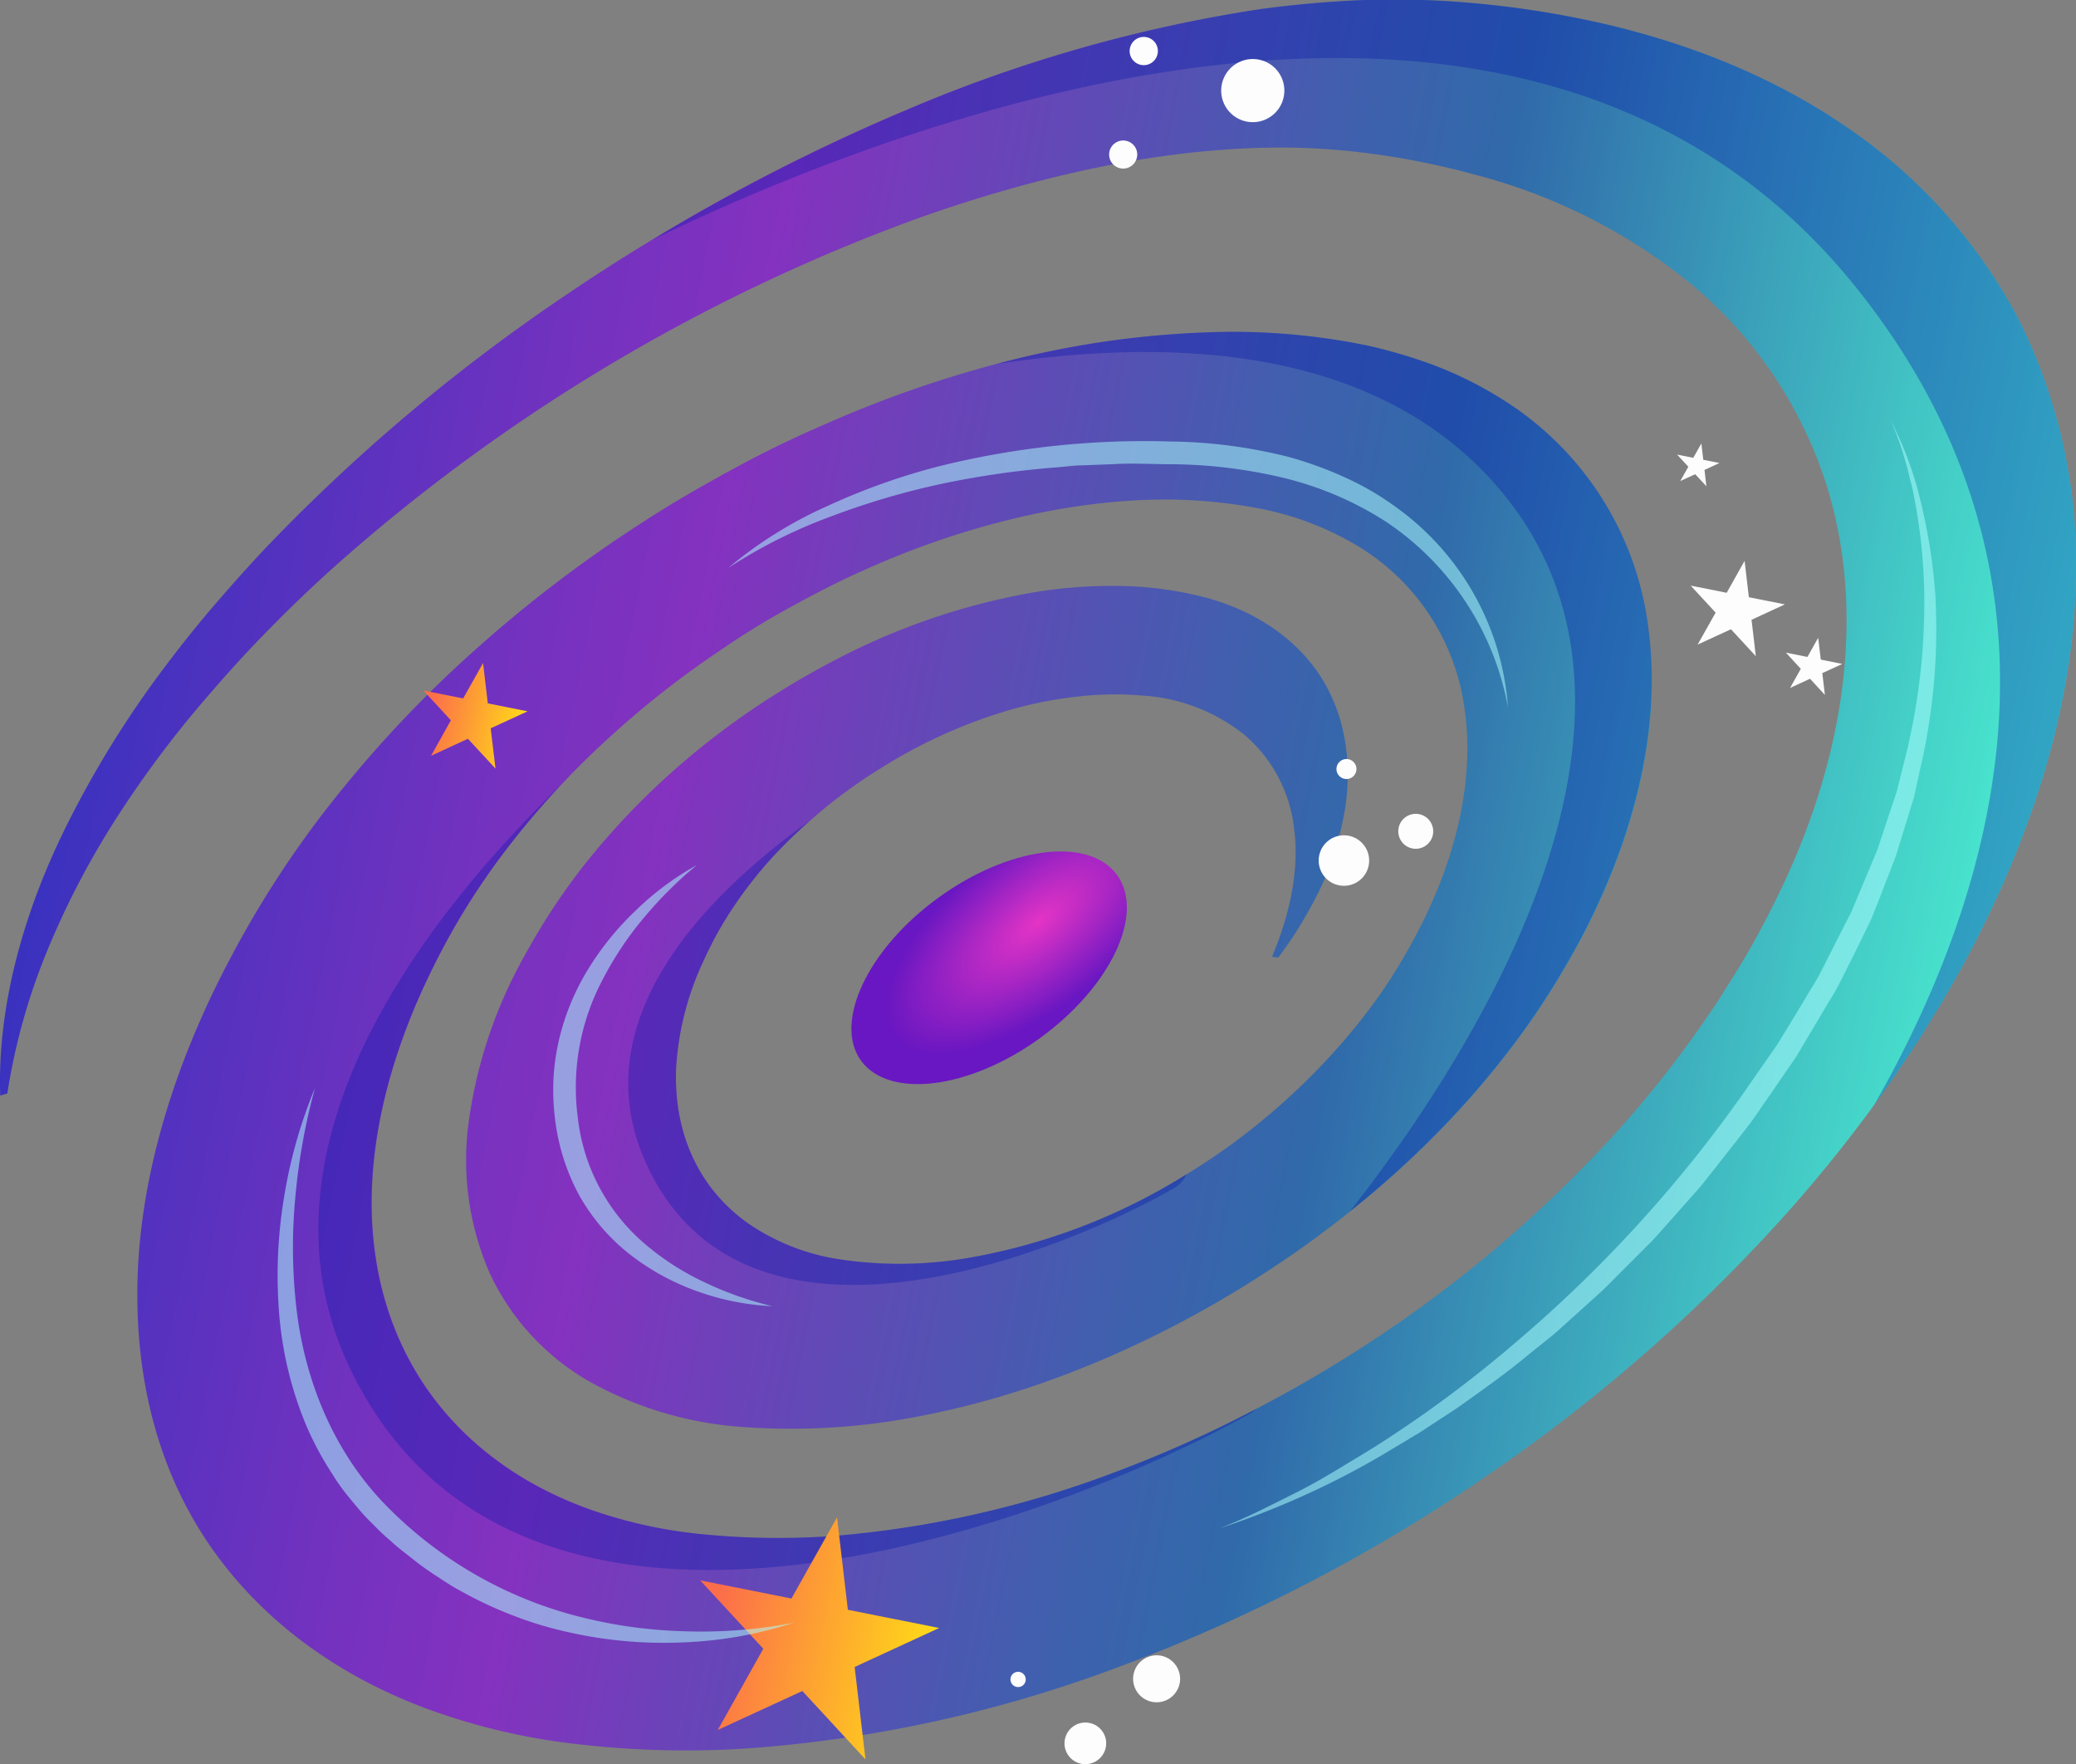 <svg xmlns="http://www.w3.org/2000/svg" xmlns:xlink="http://www.w3.org/1999/xlink" viewBox="0 0 272.25 231.32"><rect x="0" y="0" width="272.25" height="231.32" fill="#808080" stroke="none"/><defs><style>.cls-1{fill:url(#linear-gradient);}.cls-2{fill:#0015aa;opacity:0.33;}.cls-3{fill:url(#radial-gradient);}.cls-4{fill:#fdfdfd;}.cls-5{fill:url(#linear-gradient-2);}.cls-6{fill:url(#linear-gradient-3);}.cls-7{opacity:0.53;}.cls-8{fill:#abffff;}</style><linearGradient id="linear-gradient" x1="135.93" y1="241.34" x2="392.54" y2="241.34" gradientTransform="translate(42.7 -44.55) rotate(11.28)" gradientUnits="userSpaceOnUse"><stop offset="0" stop-color="#3932bf"/><stop offset="0.05" stop-color="#4832bf"/><stop offset="0.22" stop-color="#7332bf"/><stop offset="0.31" stop-color="#8432bf"/><stop offset="0.4" stop-color="#6c42b9"/><stop offset="0.58" stop-color="#415fae"/><stop offset="0.67" stop-color="#306aaa"/><stop offset="1" stop-color="#4aedd0"/></linearGradient><radialGradient id="radial-gradient" cx="255.74" cy="247.76" r="23.97" gradientTransform="matrix(0.78, -0.63, 0.28, 0.35, -13.24, 324.72)" gradientUnits="userSpaceOnUse"><stop offset="0" stop-color="#e434c5"/><stop offset="1" stop-color="#6917c2"/></radialGradient><linearGradient id="linear-gradient-2" x1="239.92" y1="344.37" x2="271.88" y2="344.37" gradientTransform="translate(-76.81 -173.92) rotate(11.28)" gradientUnits="userSpaceOnUse"><stop offset="0.09" stop-color="#fc6e4a"/><stop offset="1" stop-color="#ffdb17"/></linearGradient><linearGradient id="linear-gradient-3" x1="181.5" y1="235.03" x2="195.44" y2="235.03" xlink:href="#linear-gradient-2"/></defs><g id="OBJECTS"><path class="cls-1" d="M381.8,246.14q-2.35,5.22-5.2,10.42c-1,1.72-1.92,3.45-3,5.18s-2.06,3.45-3.23,5.16q-2.4,3.68-5.05,7.31-4.76,6.54-10.28,12.87a215.92,215.92,0,0,1-40.18,35.55,220.93,220.93,0,0,1-47.8,25,173.36,173.36,0,0,1-48.73,10.94,121.81,121.81,0,0,1-22.46-.43,84.44,84.44,0,0,1-20.29-4.68c-12.44-4.61-22.36-12.18-28.93-22s-9.56-21.86-9.08-35,4.71-27.44,12.16-41.46a132.51,132.51,0,0,1,13.69-20.95,156.81,156.81,0,0,1,18.48-19.54,172.89,172.89,0,0,1,22-16.73c3.87-2.53,7.88-4.81,11.9-7s8.15-4.18,12.29-5.95a151.62,151.62,0,0,1,22.08-7.74,123.19,123.19,0,0,1,27-4.12,87.2,87.2,0,0,1,22,1.78q3.19.74,6.2,1.74a50.43,50.43,0,0,1,12,5.79,41.29,41.29,0,0,1,18.33,29.82c1.67,12.42-1.56,26.87-9.18,41a108.8,108.8,0,0,1-6.57,10.61,116.05,116.05,0,0,1-8.28,10.34,126.2,126.2,0,0,1-15.08,14.15v0c-1.83,1.46-3.7,2.88-5.59,4.25q-3.57,2.56-7.3,4.91a0,0,0,0,1,0,0c-13.39,8.43-28.12,14.61-42.4,17.47a87.68,87.68,0,0,1-24.31,1.66,47.81,47.81,0,0,1-20.55-6.18,31.83,31.83,0,0,1-12.71-14,37,37,0,0,1-2.76-19.77,61.53,61.53,0,0,1,7.63-22.38,84.67,84.67,0,0,1,7.39-11.2,96.43,96.43,0,0,1,9.67-10.55,101.33,101.33,0,0,1,15.18-11.77c2.85-1.81,5.77-3.49,8.72-5A88.56,88.56,0,0,1,255.32,207a62.18,62.18,0,0,1,12.06-.77,47.42,47.42,0,0,1,10.72,1.62c6.64,1.92,11.77,5.65,14.8,10.55a22.63,22.63,0,0,1,3,8.13,28.19,28.19,0,0,1-.06,9.25,40.91,40.91,0,0,1-3,9.7,54,54,0,0,1-5.7,9.45l-.82-.1c2.6-6.14,3.59-12,2.88-17a18.94,18.94,0,0,0-6.45-12.07,23.7,23.7,0,0,0-13.39-5.18,41.87,41.87,0,0,0-8.35.11,53,53,0,0,0-8.76,1.68A66.68,66.68,0,0,0,235.19,230c-1.12.67-2.2,1.38-3.25,2.12a65.49,65.49,0,0,0-6.23,4.89c-1.68,1.47-3.25,3-4.71,4.56a55.6,55.6,0,0,0-5.25,6.65,48,48,0,0,0-3.91,7A38.42,38.42,0,0,0,208.2,269c-.49,8.73,2.89,16.24,9.53,20.86a28.7,28.7,0,0,0,12.16,4.68A53,53,0,0,0,246,294.4a79.57,79.57,0,0,0,29.15-11.07l.15-.09c1.83-1.12,3.62-2.31,5.35-3.56a88.49,88.49,0,0,0,14.36-13,80.6,80.6,0,0,0,5.7-7.23,77.52,77.52,0,0,0,4.57-7.59c5.46-10.36,7.63-20.77,6.27-29.74a29.48,29.48,0,0,0-13.89-21.1A39.57,39.57,0,0,0,284.42,196a66.36,66.36,0,0,0-16.33-1c-11.57.68-24.12,4-36.18,9.54-3,1.35-6,2.94-8.92,4.54s-5.82,3.37-8.59,5.27l-.29.2a122.48,122.48,0,0,0-15.4,12.17q-2.93,2.69-5.59,5.54a111.85,111.85,0,0,0-7.3,8.62,93,93,0,0,0-9.48,15.28c-5.2,10.45-8,20.91-8.08,30.48s2.53,18.21,7.51,25.2,12.28,12.34,21.36,15.53A62.14,62.14,0,0,0,212,330.58a100.86,100.86,0,0,0,17,.18,134.46,134.46,0,0,0,36.54-8.28,160.66,160.66,0,0,0,18.82-8.42,177.24,177.24,0,0,0,17.17-10.26A168,168,0,0,0,332,277.26a140.88,140.88,0,0,0,11.83-15.2c.93-1.28,1.69-2.61,2.54-3.92s1.61-2.62,2.4-3.94q2.27-4,4.19-8c10.22-21.24,11.38-42.42,3.84-59.11a56.23,56.23,0,0,0-16.87-21.56A74.34,74.34,0,0,0,313,152.29a102.5,102.5,0,0,0-16.44-3.1c-2.8-.28-5.66-.46-8.61-.47s-6,.11-9.09.37c-12.4,1-25.79,4.2-39.24,9A237.16,237.16,0,0,0,163,204q-4.2,3.8-8.1,7.78c-2.62,2.64-5.11,5.36-7.49,8.12A139.59,139.59,0,0,0,134.55,237a108.64,108.64,0,0,0-9.19,17.88,82.2,82.2,0,0,0-4.89,17.87l-.93.28c-.39-11.21,2.78-23.87,9.27-36.54a132.94,132.94,0,0,1,11.72-18.88c2.3-3.09,4.73-6.16,7.32-9.16s5.27-6,8.09-8.88a239.65,239.65,0,0,1,38.18-31.78q5.37-3.63,10.94-7a256.12,256.12,0,0,1,33.29-17,191.49,191.49,0,0,1,46.56-13.25c3.85-.52,7.65-.87,11.42-1.08s7.45-.19,11.07-.05A127.72,127.72,0,0,1,327.63,132c12.85,2.71,24.4,7.4,34,14A69.61,69.61,0,0,1,384.12,171a71.54,71.54,0,0,1,7.62,34.54C391.48,218.36,388.05,232.25,381.8,246.14Z" transform="translate(-119.51 -129.37)"/><path class="cls-2" d="M326.46,253.12a108.8,108.8,0,0,1-6.57,10.61,116.05,116.05,0,0,1-8.28,10.34,126.2,126.2,0,0,1-15.08,14.15c15.35-19.54,45.71-65.6,18.82-95.63-15.7-17.53-41.51-19.08-65.15-15.49a123.19,123.19,0,0,1,27-4.12,87.2,87.2,0,0,1,22,1.78q3.19.74,6.2,1.74a50.43,50.43,0,0,1,12,5.79,41.29,41.29,0,0,1,18.33,29.82C337.31,224.53,334.08,239,326.46,253.12Z" transform="translate(-119.51 -129.37)"/><path class="cls-2" d="M381.8,246.14q-2.35,5.22-5.2,10.42c-1,1.72-1.92,3.45-3,5.18s-2.06,3.45-3.23,5.16q-2.4,3.68-5.05,7.31c16.38-28.72,27.86-69.2-2.24-106.95-43.27-54.28-125.67-22.13-158-6.45a256.12,256.12,0,0,1,33.29-17,191.49,191.49,0,0,1,46.56-13.25c3.85-.52,7.65-.87,11.42-1.08s7.45-.19,11.07-.05A127.72,127.72,0,0,1,327.63,132c12.85,2.71,24.4,7.4,34,14A69.61,69.61,0,0,1,384.12,171a71.54,71.54,0,0,1,7.62,34.54C391.48,218.36,388.05,232.25,381.8,246.14Z" transform="translate(-119.51 -129.37)"/><path class="cls-2" d="M284.32,314.06a7,7,0,0,1-1.19.83C260.71,327.48,189.59,356,166,310c-14.77-28.83,8-59.15,27.08-77.72a111.85,111.85,0,0,0-7.3,8.62,93,93,0,0,0-9.48,15.28c-5.2,10.45-8,20.91-8.08,30.48s2.53,18.21,7.51,25.2,12.28,12.34,21.36,15.53A62.14,62.14,0,0,0,212,330.58a100.86,100.86,0,0,0,17,.18,134.46,134.46,0,0,0,36.54-8.28A160.66,160.66,0,0,0,284.32,314.06Z" transform="translate(-119.51 -129.37)"/><path class="cls-2" d="M275.12,283.33a3.94,3.94,0,0,1-1.72,1.88c-12.85,7.4-55.66,25.88-69.07-3.11-8.9-19.22,8.58-36,21.38-45.1-1.68,1.47-3.25,3-4.71,4.56a55.6,55.6,0,0,0-5.25,6.65,48,48,0,0,0-3.91,7A38.42,38.42,0,0,0,208.2,269c-.49,8.73,2.89,16.24,9.53,20.86a28.7,28.7,0,0,0,12.16,4.68A53,53,0,0,0,246,294.4,79.57,79.57,0,0,0,275.12,283.33Z" transform="translate(-119.51 -129.37)"/><path class="cls-3" d="M266,244.1c3.69,5.08-.83,14.66-10.09,21.38s-19.77,8-23.46,3,.83-14.66,10.09-21.38S262.29,239,266,244.1Z" transform="translate(-119.51 -129.37)"/><polygon class="cls-4" points="228.79 73.54 229.35 78.31 234.07 79.25 229.7 81.27 230.26 86.04 227 82.51 222.63 84.52 224.99 80.33 221.72 76.79 226.44 77.73 228.79 73.54"/><polygon class="cls-5" points="109.77 198.96 111.19 211.08 123.16 213.47 112.08 218.58 113.5 230.7 105.22 221.73 94.13 226.84 100.1 216.19 91.82 207.22 103.79 209.61 109.77 198.96"/><polygon class="cls-6" points="63.35 86.94 63.97 92.23 69.19 93.27 64.35 95.5 64.98 100.78 61.36 96.87 56.53 99.1 59.13 94.45 55.52 90.54 60.74 91.58 63.35 86.94"/><polygon class="cls-4" points="223.12 58.15 223.37 60.29 225.49 60.71 223.53 61.62 223.78 63.76 222.31 62.18 220.35 63.08 221.41 61.2 219.94 59.61 222.06 60.03 223.12 58.15"/><polygon class="cls-4" points="238.44 83.63 238.78 86.49 241.6 87.06 238.98 88.26 239.32 91.12 237.37 89 234.75 90.21 236.16 87.7 234.21 85.58 237.03 86.14 238.44 83.63"/><path class="cls-4" d="M287.86,142.06a4.14,4.14,0,1,1-3.25-4.87A4.13,4.13,0,0,1,287.86,142.06Z" transform="translate(-119.51 -129.37)"/><path class="cls-4" d="M271.32,136.41a1.85,1.85,0,1,1-1.45-2.16A1.84,1.84,0,0,1,271.32,136.41Z" transform="translate(-119.51 -129.37)"/><path class="cls-4" d="M268.61,150a1.84,1.84,0,1,1-1.44-2.17A1.83,1.83,0,0,1,268.61,150Z" transform="translate(-119.51 -129.37)"/><path class="cls-4" d="M297.37,230.47a1.31,1.31,0,1,1-1-1.54A1.31,1.31,0,0,1,297.37,230.47Z" transform="translate(-119.51 -129.37)"/><path class="cls-4" d="M307.42,238.82a2.29,2.29,0,1,1-1.8-2.69A2.29,2.29,0,0,1,307.42,238.82Z" transform="translate(-119.51 -129.37)"/><path class="cls-4" d="M299,242.86a3.31,3.31,0,1,1-2.61-3.9A3.32,3.32,0,0,1,299,242.86Z" transform="translate(-119.51 -129.37)"/><path class="cls-4" d="M254,349.81a1,1,0,1,1-.8-1.21A1,1,0,0,1,254,349.81Z" transform="translate(-119.51 -129.37)"/><path class="cls-4" d="M274.21,350.11a3.08,3.08,0,1,1-2.42-3.63A3.09,3.09,0,0,1,274.21,350.11Z" transform="translate(-119.51 -129.37)"/><path class="cls-4" d="M264.52,358.5a2.73,2.73,0,1,1-2.14-3.21A2.72,2.72,0,0,1,264.52,358.5Z" transform="translate(-119.51 -129.37)"/><g class="cls-7"><path class="cls-8" d="M367.46,184.5a45.35,45.35,0,0,1,4,10.93A73.72,73.72,0,0,1,373.29,207a80.81,80.81,0,0,1-2,23.35l-.63,2.88c-.2,1-.55,1.88-.81,2.83l-1.74,5.62L366,247.15l-1.09,2.73c-.41.89-.86,1.76-1.28,2.65L361,257.8a27.86,27.86,0,0,1-1.43,2.56l-1.5,2.52-3,5.05-3.32,4.83c-1.13,1.6-2.18,3.25-3.39,4.78l-3.62,4.61-1.82,2.3c-.6.77-1.28,1.48-1.92,2.22l-3.89,4.38-1,1.09-1,1L333,295.26c-1.4,1.36-2.72,2.8-4.19,4.1l-4.35,3.92c-1.43,1.33-3,2.49-4.51,3.73-3,2.5-6.2,4.75-9.37,7l-4.89,3.2c-1.65,1-3.34,2-5,3a110.33,110.33,0,0,1-21.24,9.56c1.81-.71,3.58-1.48,5.32-2.34s3.47-1.71,5.19-2.59S293.34,323,295,322s3.32-2,4.93-3a159.8,159.8,0,0,0,18.54-13.77,175.12,175.12,0,0,0,30.81-34.15l3.3-4.74,3-4.92,1.48-2.47a26.78,26.78,0,0,0,1.42-2.5l2.6-5.13c.43-.85.89-1.7,1.3-2.56l1.11-2.65,2.22-5.3,1.8-5.45c.29-.91.66-1.8.88-2.74l.69-2.78a84.3,84.3,0,0,0,2.78-22.76,72.35,72.35,0,0,0-1.13-11.46c-.17-.95-.33-1.9-.59-2.83s-.42-1.89-.72-2.81A38.08,38.08,0,0,0,367.46,184.5Z" transform="translate(-119.51 -129.37)"/></g><g class="cls-7"><path class="cls-8" d="M160.83,272a80.84,80.84,0,0,0-2.6,14.49,70.11,70.11,0,0,0,.17,14.56c1.13,9.58,5,18.81,11.66,25.64a54.08,54.08,0,0,0,24.56,14.44A62,62,0,0,0,209,343.26a63.86,63.86,0,0,0,14.64-1.12A53.21,53.21,0,0,1,209,344.73a56.68,56.68,0,0,1-14.95-1.34,48.6,48.6,0,0,1-7.24-2.18,51.72,51.72,0,0,1-6.87-3.22c-1.13-.58-2.17-1.3-3.25-2s-2.1-1.42-3.08-2.22l-1.5-1.17c-.49-.4-1-.83-1.43-1.24-1-.81-1.86-1.73-2.77-2.63s-1.71-1.9-2.52-2.88-1.57-2-2.24-3.11a40.88,40.88,0,0,1-3.6-6.75,48,48,0,0,1-3.46-14.74,62.52,62.52,0,0,1,.69-15A64,64,0,0,1,160.83,272Z" transform="translate(-119.51 -129.37)"/></g><g class="cls-7"><path class="cls-8" d="M215,203.85a55.26,55.26,0,0,1,13-8.12,86.3,86.3,0,0,1,14.5-5.18A111.68,111.68,0,0,1,273,187.26a66.14,66.14,0,0,1,15.41,2,48.76,48.76,0,0,1,7.37,2.66,36.83,36.83,0,0,1,6.79,3.94,35.4,35.4,0,0,1,14.7,26.26,37.35,37.35,0,0,0-16-24.34A43.71,43.71,0,0,0,287.71,192a65.23,65.23,0,0,0-14.78-1.76c-2.51,0-5-.17-7.54,0l-3.77.14c-1.25,0-2.5.21-3.75.29A117.42,117.42,0,0,0,243,192.81a100.61,100.61,0,0,0-14.46,4.26A66.72,66.72,0,0,0,215,203.85Z" transform="translate(-119.51 -129.37)"/></g><g class="cls-7"><path class="cls-8" d="M210.9,242.8a51.87,51.87,0,0,0-6.93,6.89,43.38,43.38,0,0,0-5.36,8,30.21,30.21,0,0,0-3.33,18.2,25.52,25.52,0,0,0,8.38,16.22,34.31,34.31,0,0,0,7.94,5.25,44,44,0,0,0,9.18,3.28,33.42,33.42,0,0,1-9.74-1.92,31.58,31.58,0,0,1-8.88-4.83,26.08,26.08,0,0,1-6.7-7.8,28,28,0,0,1-3.14-9.81,31.8,31.8,0,0,1-.24-5.16,29.31,29.31,0,0,1,.67-5.11,31.52,31.52,0,0,1,3.83-9.46,38.06,38.06,0,0,1,6.33-7.82A37.56,37.56,0,0,1,210.9,242.8Z" transform="translate(-119.51 -129.37)"/></g></g></svg>